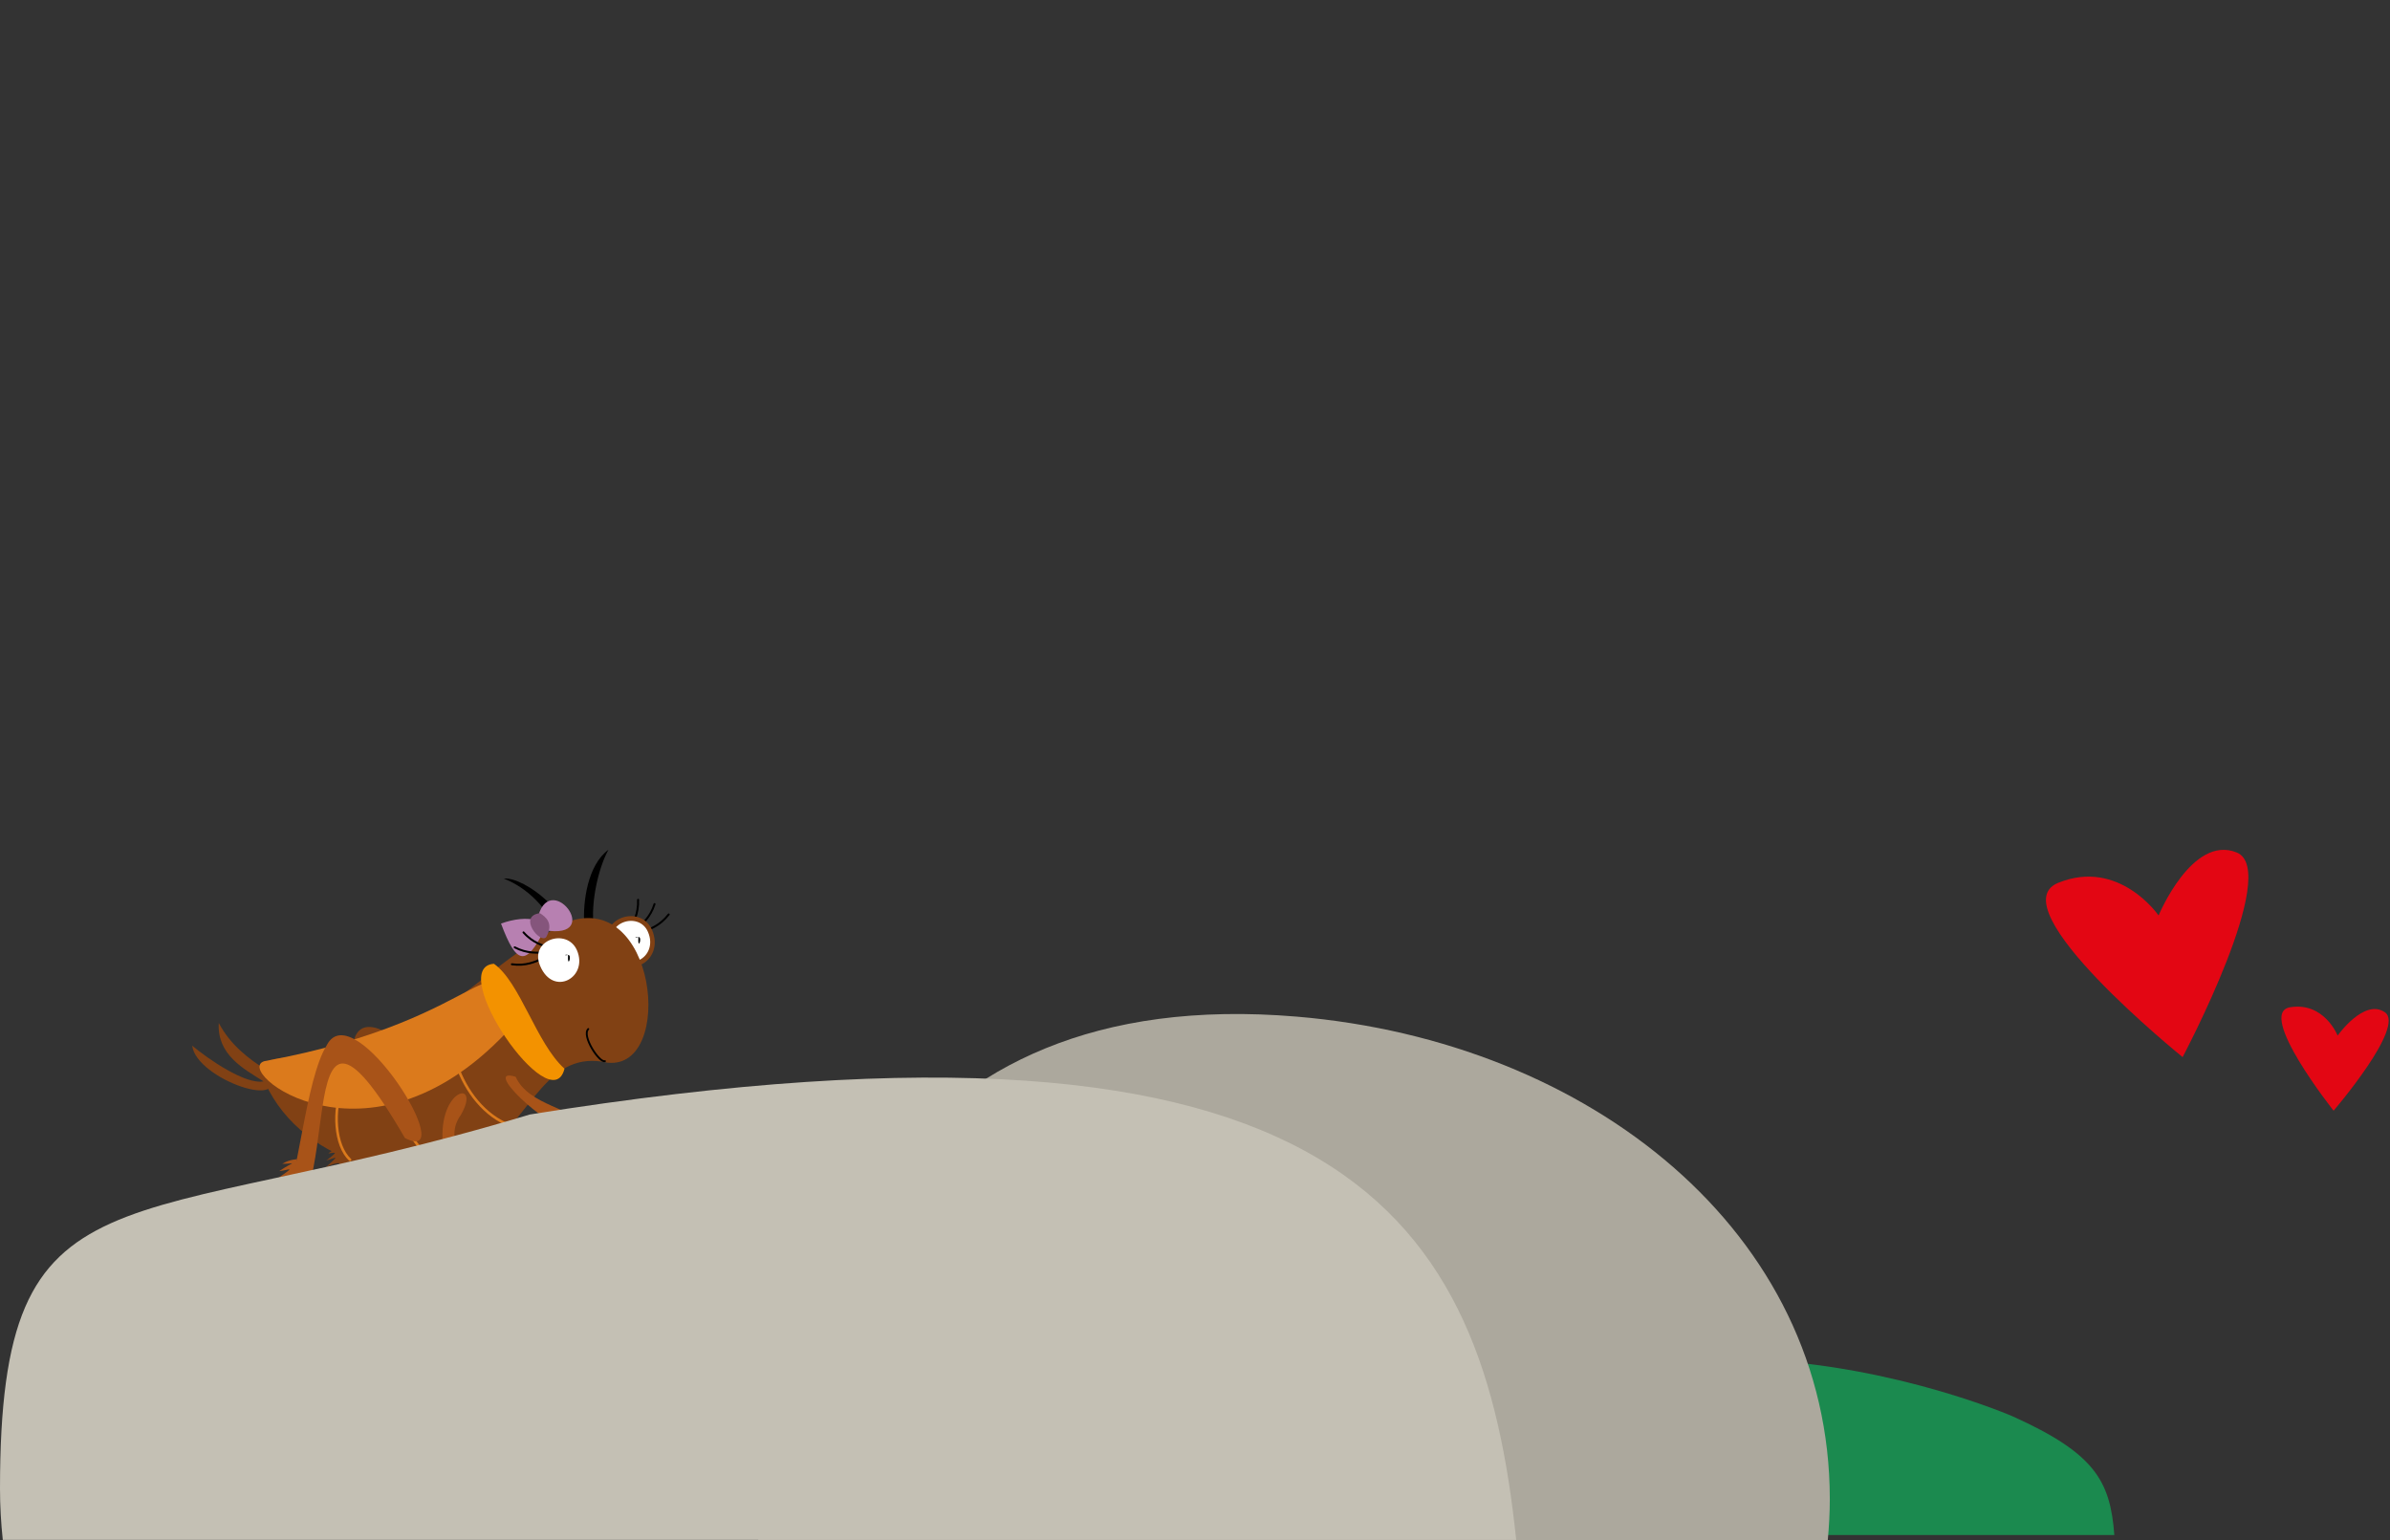 <?xml version="1.0" encoding="utf-8"?>
<!-- Generator: Adobe Illustrator 23.0.1, SVG Export Plug-In . SVG Version: 6.00 Build 0)  -->
<svg version="1.1" id="Layer_1" xmlns="http://www.w3.org/2000/svg" xmlns:xlink="http://www.w3.org/1999/xlink" x="0px" y="0px"
	 viewBox="0 0 945 609" style="enable-background:new 0 0 945 609;" xml:space="preserve">
<rect x="0" y="0" width="945" height="609" fill="#333333" stroke="none"/>
<style type="text/css">
	.st0{fill-rule:evenodd;clip-rule:evenodd;fill:#1B8A4F;}
	.st1{fill:none;stroke:#000000;stroke-width:0.786;stroke-linecap:round;}
	.st2{fill:#0C0C0C;fill-opacity:0.31;}
	.st3{fill:#814114;}
	.st4{fill:#FFFFFF;}
	.st5{fill:#DB7A1C;}
	.st6{fill:#F39200;}
	.st7{fill:#A85318;}
	.st8{fill:none;stroke:#000000;stroke-width:0.736;stroke-linecap:round;}
	.st9{fill:none;stroke:#DB7A1C;stroke-width:1.042;stroke-linecap:round;}
	.st10{fill-rule:evenodd;clip-rule:evenodd;fill:#B780B1;}
	.st11{fill-rule:evenodd;clip-rule:evenodd;fill:#85557C;}
	.st12{fill:#ACA89D;}
	.st13{fill:#C4C0B4;}
	.st14{fill:#E30613;}
</style>
<path class="st0" d="M795.9,560.1c0,0-45.8-20-101.6-22.5c-55.7-2.5-80.3,3.7-80.3,3.7V607h222C834.4,585.5,828.2,574.7,795.9,560.1
	z"/>
<path class="st1" d="M254.7,368.3c2.3-1,6.2-2.2,9.7-6.7"/>
<path class="st1" d="M252,367.1c1.8-1.7,5.1-4.2,6.8-9.6"/>
<path class="st1" d="M249.2,367.2c1.1-2.2,3.3-5.7,3.1-11.4"/>
<path class="st2" d="M106,476.9c-1.2,0.1,0.6,0.3-0.8,0.1C105.4,476.9,105.6,476.8,106,476.9z"/>
<path class="st2" d="M128.9,483.6c-14.3,3.3,6.2,3.7,15.7,4.3l-0.3,0.2c2.5,0,6.3-1,12.8-1.7c1.4,0.2,6-1.3,11.4-2.5
	c-0.1,0.2-0.2,0.4,0,0.5c0.5-0.6-0.3,0.2,5-2.3l-0.1,0.1c-0.1-0.3,3.8-2,2.3-1.2v0.1c-1,0-1.6-0.8-4.1-0.6
	c0.5-1.2-11.4-0.8-18.2-0.7c-0.9-0.2-0.7-0.4-2.6,0.2c0.4-0.5,0.5-0.3-2.7,0.1c0.2-0.1,0.4-0.1,0.4-0.3c-1.1,0.4-2.1,0-3,0.3
	l0.4-0.3c-1.6-0.2-0.4,0.5-1.8,0.4c0.3-0.1,0.2-0.2,0.3-0.3c-1.3,0.5-3.3,0.4-4.6,0.6l0-0.1c-1.3-0.3-0.2,0.8-5.7-0.3
	c0.1,0.5-2.5,0.3-1.6,0.8c-1.3,0-3.3-0.1-4.1,0.1c0.6-0.2-0.6-0.5,0.4-0.6l-0.8-0.2c0.4-0.1,1.3-1-5.3,1.2c0.7-0.2-0.5-0.5,0-0.6
	c-0.4-0.1-1.4,1.4-3,0.9c-1.2,0.7-5.4-0.1-5.2,0.9c-0.3,0.3-1.5,0.7-1.9,1c0.1-0.1,0-0.3,0.1-0.4c-0.7,0.6,0.4,0.1-0.3-0.3
	c-0.5,0.2,3.5-0.2,1.3,0.3c1.8,0.6,3.8,0.2,5.3,0.9c-0.7-0.4,2.8,0.4,2.2,0.3c0.9-0.1,4.2-0.1,6.1,0.3c0-0.1,1.2-0.4,1.6-0.3
	l-0.2,0.3c0.4,0.2,1.5,0.1,1.5,0.3c0.2-0.3-4.6,0-0.9-0.1c0.9,0.1,1.8-0.2,2.6,0.1c0.1,0.6,1.1,0.3,2.7-0.2
	c-0.4,0.4,1.2-0.4,1.5,0.7c0.5,0.2,0.1-0.5,1.5-0.3c1.5-0.9,3.9,0.5,8.2-0.1c-0.2,0-0.5,0.1-0.5,0.2c0.6,0.2,0.8,0,1.4,0
	c-0.8-0.4,1.8,1.3,2.6-0.1c0.8,0.6,2.5-0.3,3.5,0.2c-0.4,0.5-1.1,0.8,2.4,0.3l-0.3-0.5c0.6,0.3,1.9-0.2,1.8,0.2
	c0.4-0.2,1.5,0.2,1.4-0.3c0,0.1,8,0.7,6.5,0.4c0.8-0.2,0.5-0.3,0.9,0.3c1.5,0.3,1.5-0.7,3.4-0.6c1.5,0.4,1.9,0.1,4.9,0.7
	c-0.6-0.3,0.5-0.2,0.8-0.3l-0.3,0.1c0.1,0.1,0.9,0,1.2,0c-0.1-0.2-0.9-0.3-1.3-0.3c0.3-0.1,0.9-0.1,1.3-0.3c-1,0.4,4.7,0,2.1,0.2
	c0.3,0,1,0.5,2.1-0.3c-0.3,0.1-0.3,0.2-0.6,0.3c-0.3-0.3,0.7,0.5,1.1-0.1c0.6,0.4-0.3-0.6,3.7-0.1l-0.1,0c0.6,0.1,1.5,0,2-0.2l0,0.1
	c0.5-0.8,3,1.2,3.9-0.3c3.2,0.1,5.6-0.4,12-1c-0.6,0.2,0,0.3,0.1,0.4c0.2-0.4,1.3-0.3,0-0.7c0.5-0.2,1.5-0.6,1.2-0.4
	c0.2-0.1-1.2,1.5,1.1,2c-0.3,0-0.6-0.1-0.8-0.2c0.4,0.1,0.1,0.2-0.2,0.3c0.3-0.1-0.4-0.5-1.8-0.2c-0.7-0.3-1.3-0.4-5.7-0.2
	c-3.5-1.1-6.1,0.2-12.3-0.3l0.1-0.2c-0.8-0.2-0.4,0.3-1,0.2c0.3-0.2-0.6-0.4,0-0.6c-1.3-0.6-2.4,1.8-3.5,0.1c-1.5,0.6,1-3.2-0.9-0.8
	c-3.3,0.6,0.2,0.5-3.5,0.4c0.8,0.7-1.5-0.2-1.3,0.6c0.2,0.2-2.5,0.8-1.9-0.8c0.2,0.3-1.6,0.4-0.9,0.9c-0.5-0.1-0.5-0.4-0.2-0.6
	c-0.7-0.2-1.7,0.5-1.9-0.1c-0.9,0.7-0.1-0.3-3.1-0.2c-0.1,0.1-1.9,0.5,0.4,0.6c-0.5-0.3-0.6,0-3.1,0.1c-0.2-0.6-0.8,0.5-1.9-0.6
	l0.9-0.2c-0.3-0.5-1.7,0.5-3.1,0.4c0.9,0.4,1.2-1.5-1.1-0.2c-0.5,0-1.1-0.2-0.7-0.4c-1.6,0.2,0.1,0.7-2.9-0.5l1-0.3l-0.6,0
	c0.8-0.3-0.4-0.3,0.1-0.6c-0.4-0.1-0.9,0-1.3,0.1c1.2,0.7-1.4,0.7-1.1,1.3c-1.7,0-0.9-1.4-2.8-0.7c0.3,0.2-0.6,0.5,0.5,0.4
	c-1-0.1-0.8,0.5-2,0.2c0.9-0.1-0.9-0.6,0.4-0.9c-0.1,0.2,0.7,0.2,0.9,0.2c-1.9-1.1,0-0.4-3.9-0.1c0.4-0.1,1.9,0.8,0,0.6l0.2-0.2
	c-1.5-0.7-0.1,0.9-2.6-0.3c0.7-0.2,3.4-0.3-0.3-0.3l0.7-0.1c-1.7-0.4-2-0.2-5.3,0c-0.9-0.9-0.5,0,2.7-0.4c-0.5-0.6,1.2,0.2,1.6-0.3
	c-0.6,0.2-2.3-2.1-1.9-0.2c-1.1-0.7-0.5,0.9-3.2-0.4c-1.7,0-3.4-0.2-5-0.5c-1.3,0.4,1.2,1.5-1.9,0.7c1.5,0,0.3-0.6,0.6-0.9
	c-1.6-0.4-8.5-0.3-11.4-1.1l0.1-0.1c-0.4,0.1-2.4-0.5-2.9,0.1l0.4-0.4c-0.2-0.1-0.5,0-0.7,0.1c0-0.2-0.3-0.3,0.1-0.4
	c-0.8-0.4-1.7-0.1-2.6-0.1l0.6,0.3c-1.5,0.1-2.5-0.2-4-0.2l0.1-0.3l-0.9,0.1c0.2-0.3-0.6-0.5-1-0.3c2.5-0.9,0.7,0.2,3.9,0
	c-0.5-0.1-1.9,0.2,0.1-0.5c-0.3,0-0.7-0.1-0.7,0c0.6-0.2,1.1-0.2,2-0.1c-0.6,0.1,0.3,0.3,0.1,0.3c0.6-0.4,0.1,0.1,5.4-0.1
	c-0.6,0.3-1.2,0.5-2,0.6c3.4,0.5,6.5-1.3,11.5,0.5c5.2-0.5,11.6,0.9,20,1.2l-0.6,0.3c0.7-0.2,0.4,0.3,1.1,0.3
	c0.5-0.6,3.9-0.4,6.7-0.1c9.6,0.7,24.1,0.5,38.1,0.9l-0.4,0.5c1.1,0.2,2.5,0,2.2-0.4c-0.3,0.8,17-1.5,8.6,5.5
	c1.9-0.8-0.7-0.4-2.1,0.7c-2.4,0.1-5.4,1-7.6,0.7c-8.1,1.3-18.3,0.6-32,0.8l0.1-0.1c-1.3,0-3.2,0.6-6.4-0.2c-1.3,0.3-3.7-0.4-5.6,0
	l0.5,0c-1.9-0.3-3.6,0-5.6-0.3c0.2,0,0.6-0.1,0.6-0.2c-0.1,0-1.5-0.5-2.3,0.2c-3.7-0.5-13.3,0.7-19.1-1.3c0.3,0.4-0.5,0.2-0.5,0.4
	c-2-0.4-2.4-0.7-4-0.6l0.1-0.2c-40-5.6,40.6-12.8,52.4-8.7c-0.1,0.1-0.3,0.1-0.1,0.2c0.9-0.5,2.5,0,5.2,0.6
	c-0.6-3.8,0.8,5.2,0.7,4.3c-1,0.6-3.9,2.3-8.4,3.5c0.9-0.3-0.7-0.5-1.2,0.5c-14.3,2.6-30.8,5.5-47.4,0.3c0.3,2.7-0.4-3.7-0.4-3
	c3.4-1.3,6.6-1.6,12.4-2C133.1,481.9,131.6,482.8,128.9,483.6z"/>
<path class="st2" d="M107.5,476.9c0.3,0.2,1.1,0.4,0.4,0.6C107.8,477.3,107.4,477,107.5,476.9z"/>
<path class="st2" d="M129.7,480.5c0-0.1,0.3,0.1,0.4,0.1c-0.3,0-0.6,0.1-0.8,0C129.7,480.6,129.6,480.5,129.7,480.5z"/>
<path class="st2" d="M135.5,481.1c-0.1,0.2-1.3,0.2-2.1,0.2L135.5,481.1z"/>
<path class="st2" d="M140.7,482.3c0.4,0.2,0.3,0.3-0.3,0.2C140.4,482.4,140.6,482.3,140.7,482.3z"/>
<path class="st2" d="M141.1,481.9c0.4,0,0.6,0.2,0.9,0.3C142,482,141,482.2,141.1,481.9z"/>
<path class="st2" d="M152.7,483.4c0.3,0,0.9-0.1,1.1,0.1C153.5,483.4,152.4,483.6,152.7,483.4z"/>
<path class="st2" d="M158.1,483.5C158.3,483.8,158.3,483.8,158.1,483.5C158.3,483.6,159,483.5,158.1,483.5z"/>
<path class="st2" d="M153.9,485.2l0.6-0.1C154.4,485.3,154.6,485.4,153.9,485.2z"/>
<path class="st2" d="M112.9,483.4c-0.6,0.6,0.1,0.3,0,0.5C112.8,483.8,112.4,484.1,112.9,483.4z"/>
<path class="st2" d="M134.3,480.6l-0.2,0l0-0.4L134.3,480.6z"/>
<path class="st3" d="M257.8,367.7c5.4,12.4-10.7,21.5-16.8,7.3C235.9,363,253.3,357.3,257.8,367.7z"/>
<path class="st4" d="M256.2,368.5c4.4,10.1-8.7,17.4-13.6,5.9C238.5,364.8,252.6,360.1,256.2,368.5z"/>
<path d="M252.4,370.5C251,370.2,250.7,370.9,252.4,370.5C254.2,370.4,252.1,376.4,252.4,370.5z"/>
<path d="M221.4,370.2c6.5-7-13.8-23.6-22.2-22.8C208.5,351.1,216.4,358.8,221.4,370.2z"/>
<path d="M231,365.6c-0.6-9.2,1.4-23.6,9.6-29.6c-3.8,6.7-7.2,20.7-5.8,30.7C233.2,366.3,231.3,367.4,231,365.6z"/>
<path class="st3" d="M140.2,410.5c-5,13.5-5.1,44.8-6.8,60.2c0.6,5.2-19.7,4.3-2,7c26.8-6.7-12.5-106.4,42.1-37.1
	C195.8,448.5,147.5,389.9,140.2,410.5z"/>
<path class="st3" d="M134.9,453.6c-0.3,0.3-2.7,0.5-5.1,2.5c2.6-0.2,4.6-1.3-0.8,2.8c3.9-1,5.9-2.9-0.5,3c-0.5,0.3,4.5-3,6.5-1.6
	L134.9,453.6z"/>
<path class="st3" d="M105.8,423.4c-7.8-4.8-14.9-10.5-19.3-18.9c-0.7,12.5,9.6,18,17.7,23.1c-7.2,1.4-22.1-9-28.2-14.1
	C77.6,426.8,116.1,440,105.8,423.4z"/>
<path class="st3" d="M240.2,420.2c-23.6-5.3-29.7,20.5-47.9,34.1c-29.4,19.3-75.9,4.7-88.7-29.1c-1-4.6,1.7-6.3,8.4-6.9
	c64.1-5.7,67.2-28.6,111-53.2C259.7,349.9,267.2,423.2,240.2,420.2z"/>
<path class="st5" d="M200.1,408.4c-54.9,57.9-108.6,14.8-95.5,11.2C197.3,402.7,196.1,365.3,200.1,408.4z"/>
<path class="st6" d="M223.2,422.6c-11.2-10.1-17.5-34.2-27.9-41.5C175.9,382.5,217.9,443.8,223.2,422.6z"/>
<path class="st7" d="M203.9,425.8c5.2,11.6,23.4,12.3,29,20.5c-2.8,11.7-8.8,10-6.9,0.9C214.9,445.2,190.4,421.5,203.9,425.8z"/>
<path class="st7" d="M182.2,440.9c-13.4,18.3,32,42.5,4.4,43.4c10.6-13.9-11.7-13.7-11.5-31.9C173.1,430.2,190.5,426.5,182.2,440.9z
	"/>
<path class="st8" d="M239.2,419.6c-2.2,0.8-9.3-10-6.6-12.7"/>
<path class="st7" d="M117.4,458.3c-0.5,0.3-2.6,0-5.8,1.9c5.6,0,5-1.3-1.2,2.9c4.3-0.5,6.7-2.3-0.9,3.1c-0.3,0.3,4.6-2.5,7.2-0.8
	L117.4,458.3z"/>
<path class="st9" d="M202.2,445.3c-10.9-4.1-18-14-21.5-23.9"/>
<path class="st9" d="M175.6,460.8c-11.5-5-17.6-17.4-18-28.3"/>
<path class="st9" d="M138.4,458.6c-6-5.6-7-19.7-2.7-29.6"/>
<path class="st7" d="M129.2,413.3c-8.6,13.9-11.1,53.7-17.7,65.4c-3.3,0.2-15.4,0.9-4.7,3.8c33.1,8.2,4.3-117.1,53.3-32.5
	C182.8,461.6,139.9,392.5,129.2,413.3z"/>
<path class="st10" d="M215.2,367.8c24.5,4.3,1.4-25.6-2.8-3.8c-4-1.3-9.3-0.6-14.3,1.2C204.2,381.5,207.9,382.3,215.2,367.8z"/>
<path class="st11" d="M216,370.5c-2.3,3-11.5-8.3-2.5-9.4C215.8,362.6,219,365,216,370.5z"/>
<path class="st1" d="M214,379.3c-2.3,0.9-6,2.8-11.6,2"/>
<path class="st1" d="M215.1,376.6c-2.4,0.1-6.6,0.6-11.6-2"/>
<path class="st1" d="M217.2,374.7c-2.3-0.8-6.4-1.7-10.2-6"/>
<path class="st4" d="M228.1,375.7c4.7,10.8-9.3,18.6-14.5,6.3C209.1,371.7,224.1,366.7,228.1,375.7z"/>
<path d="M224.6,377.6C223.3,377.3,222.9,378,224.6,377.6C226.4,377.5,224.3,383.5,224.6,377.6z"/>
<path class="st12" d="M299.8,609c9.3-100.8,53.4-220.4,212.9-207c116.1,9.8,210.8,85.4,210.8,190.8c0,5.5-0.3,10.8-0.8,16.2
	L299.8,609L299.8,609z"/>
<path class="st13" d="M599.5,608.9c-13.2-126-65.8-220.2-390-168.2C47.4,489.6,0,457,0,588.7c0,6.8,0.4,13.6,1.1,20.2H599.5z"/>
<path class="st14" d="M863,418c0,0-73.2-59.1-49.2-68.9c24.1-9.8,39.7,12.9,39.7,12.9s13.3-32.1,30.9-24.9
	C902.1,344.3,863,418,863,418z"/>
<path class="st14" d="M922.7,439.2c0,0-30.7-38.7-17.2-40.9c13.5-2.2,18.8,11.2,18.8,11.2s10.5-14.9,18.7-9.2
	C951.2,406,922.7,439.2,922.7,439.2z"/>
</svg>

